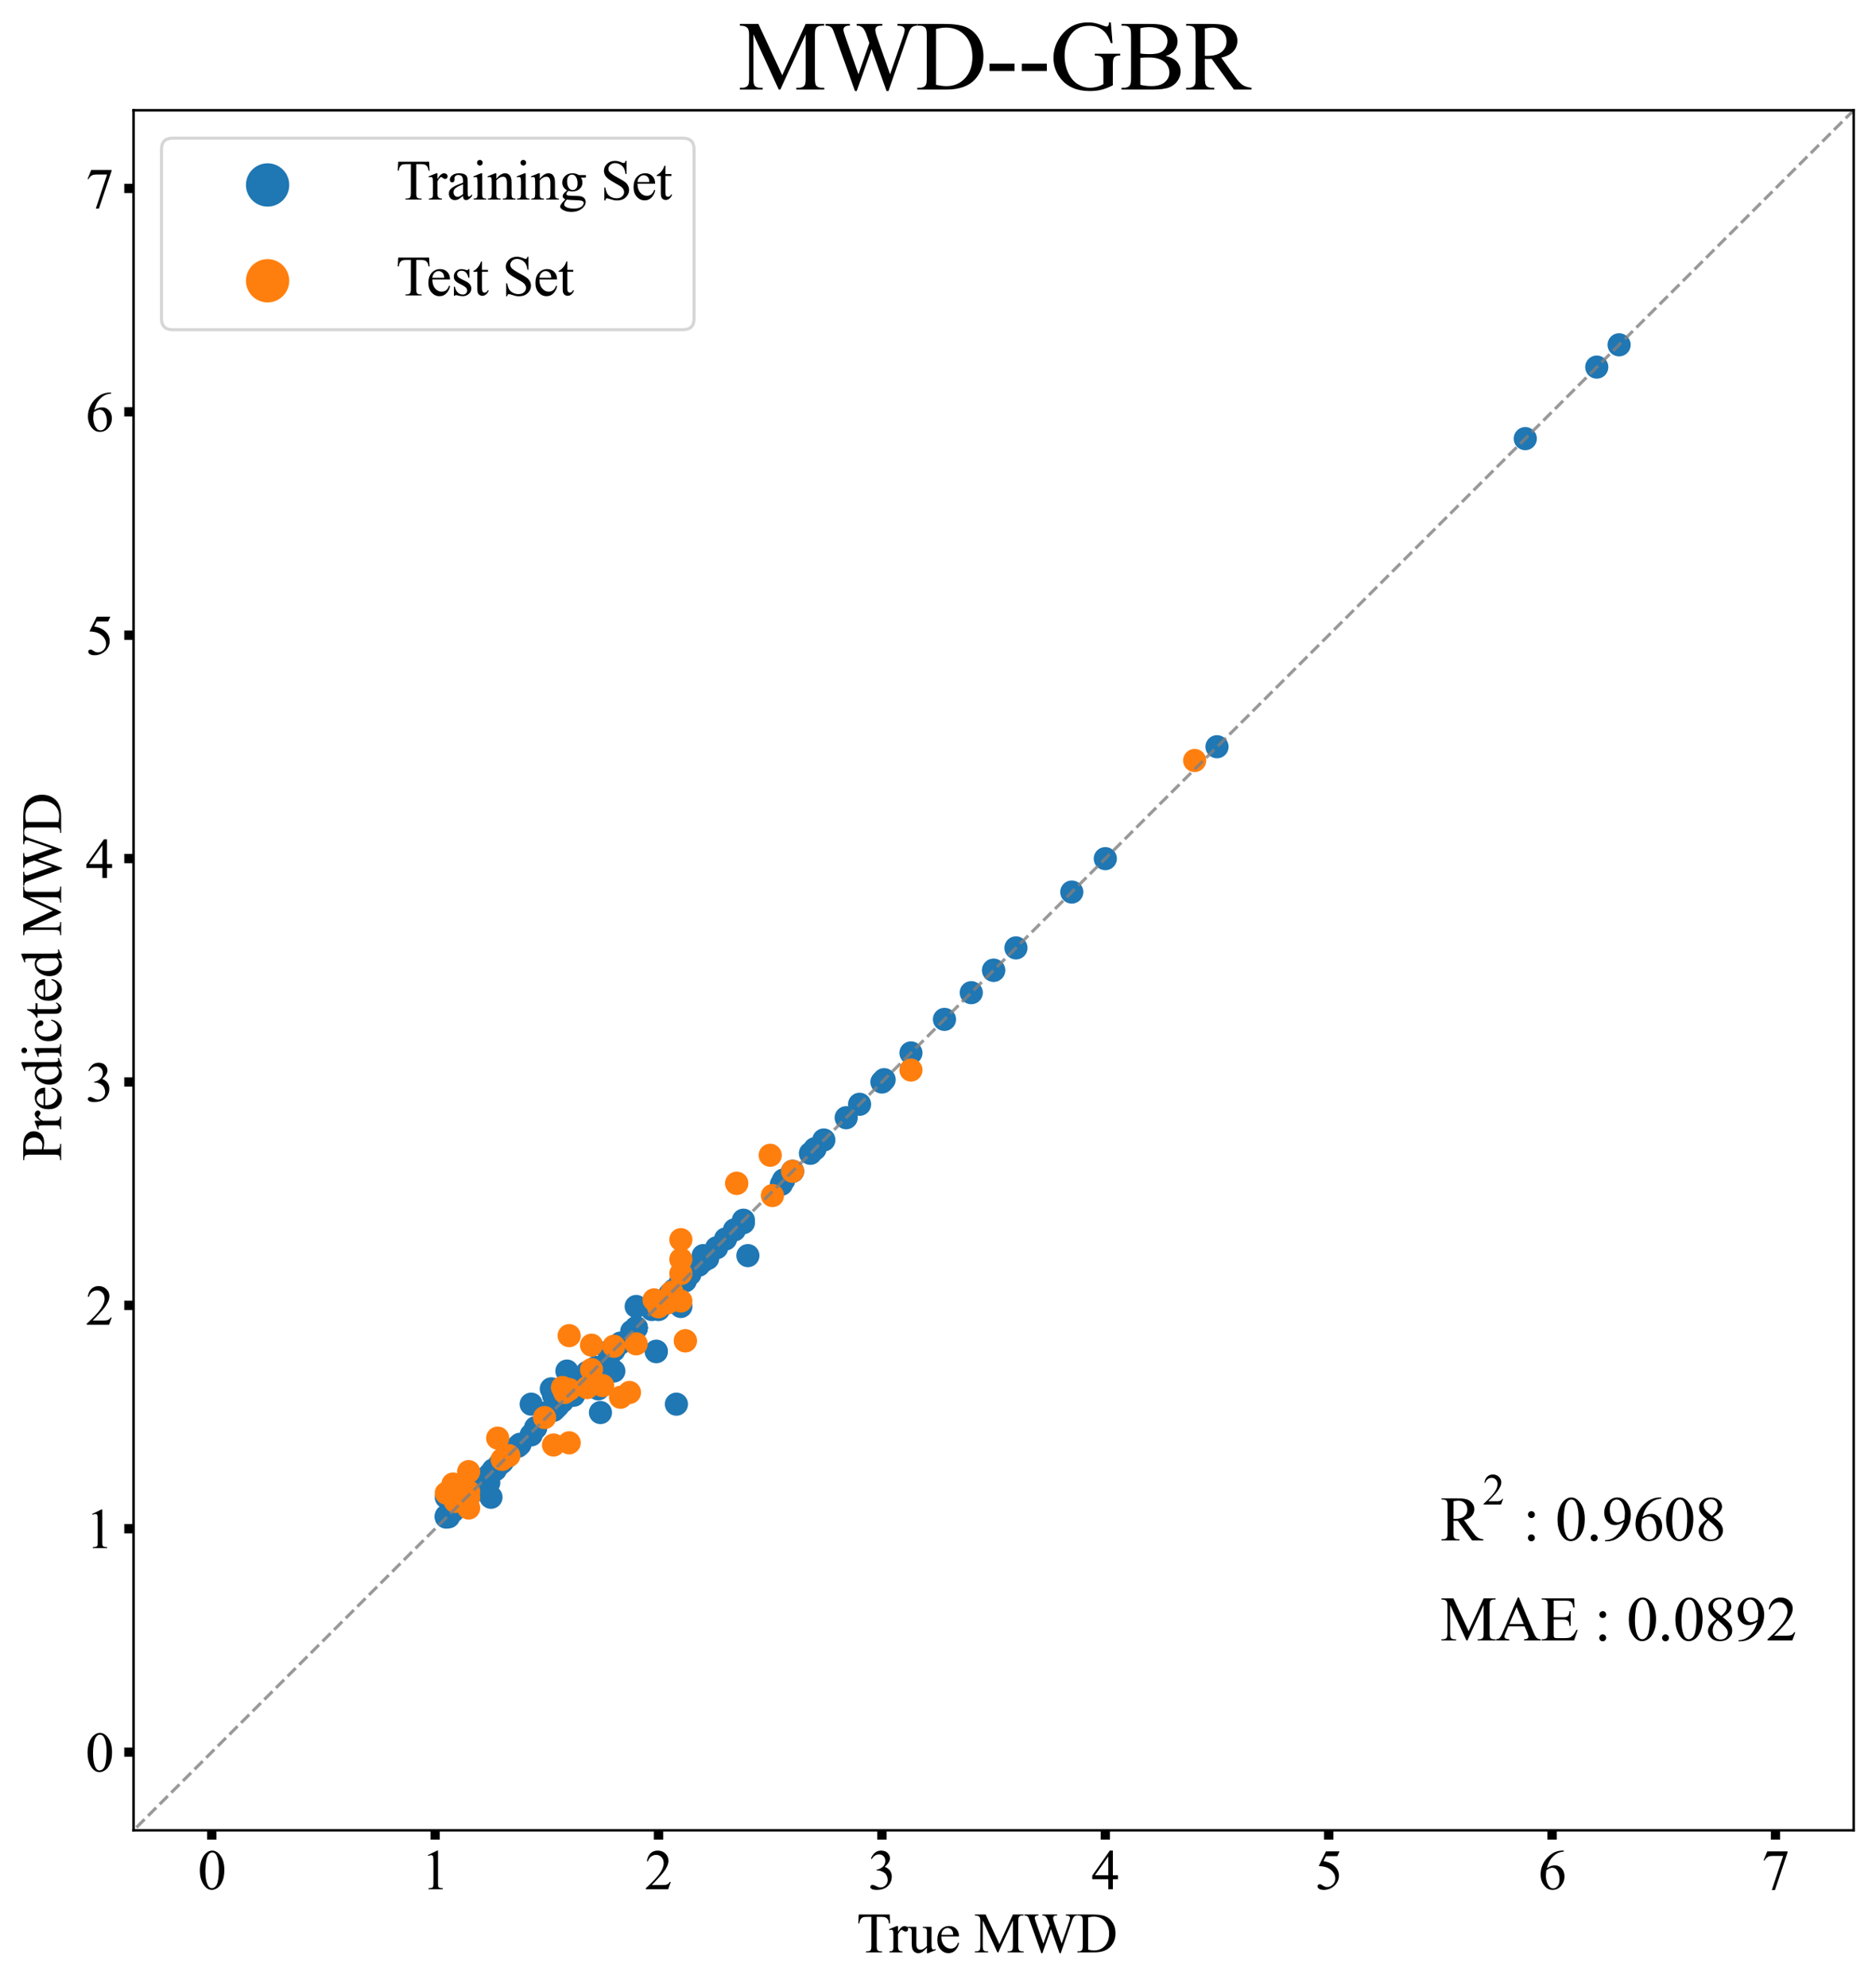<?xml version="1.0" encoding="utf-8" standalone="no"?>
<!DOCTYPE svg PUBLIC "-//W3C//DTD SVG 1.1//EN"
  "http://www.w3.org/Graphics/SVG/1.1/DTD/svg11.dtd">
<svg xmlns:xlink="http://www.w3.org/1999/xlink" width="604.649pt" height="640.337pt" viewBox="0 0 604.649 640.337" xmlns="http://www.w3.org/2000/svg" version="1.1">
 <defs>
  <style type="text/css">*{stroke-linejoin: round; stroke-linecap: butt}</style>
 </defs>
 <g id="figure_1">
  <g id="patch_1">
   <path d="M -0 640.337 
L 604.649 640.337 
L 604.649 0 
L -0 0 
z
" style="fill: #ffffff"/>
  </g>
  <g id="axes_1">
   <g id="patch_2">
    <path d="M 43.049 589.938 
L 597.449 589.938 
L 597.449 35.538 
L 43.049 35.538 
z
" style="fill: #ffffff"/>
   </g>
   <g id="PathCollection_1">
    <defs>
     <path id="m82bdec8140" d="M 0 3.24 
C 0.859 3.24 1.684 2.899 2.291 2.291 
C 2.899 1.684 3.24 0.859 3.24 0 
C 3.24 -0.859 2.899 -1.684 2.291 -2.291 
C 1.684 -2.899 0.859 -3.24 0 -3.24 
C -0.859 -3.24 -1.684 -2.899 -2.291 -2.291 
C -2.899 -1.684 -3.24 -0.859 -3.24 0 
C -3.24 0.859 -2.899 1.684 -2.291 2.291 
C -1.684 2.899 -0.859 3.24 0 3.24 
z
" style="stroke: #1f77b4"/>
    </defs>
    <g clip-path="url(#pe417b218d5)">
     <use xlink:href="#m82bdec8140" x="179.849" y="453.133" style="fill: #1f77b4; stroke: #1f77b4"/>
     <use xlink:href="#m82bdec8140" x="211.529" y="435.677" style="fill: #1f77b4; stroke: #1f77b4"/>
     <use xlink:href="#m82bdec8140" x="184.169" y="448.766" style="fill: #1f77b4; stroke: #1f77b4"/>
     <use xlink:href="#m82bdec8140" x="226.649" y="406.234" style="fill: #1f77b4; stroke: #1f77b4"/>
     <use xlink:href="#m82bdec8140" x="219.449" y="412.819" style="fill: #1f77b4; stroke: #1f77b4"/>
     <use xlink:href="#m82bdec8140" x="521.849" y="111.138" style="fill: #1f77b4; stroke: #1f77b4"/>
     <use xlink:href="#m82bdec8140" x="146.009" y="486.946" style="fill: #1f77b4; stroke: #1f77b4"/>
     <use xlink:href="#m82bdec8140" x="182.729" y="441.919" style="fill: #1f77b4; stroke: #1f77b4"/>
     <use xlink:href="#m82bdec8140" x="192.809" y="447.642" style="fill: #1f77b4; stroke: #1f77b4"/>
     <use xlink:href="#m82bdec8140" x="212.249" y="420.782" style="fill: #1f77b4; stroke: #1f77b4"/>
     <use xlink:href="#m82bdec8140" x="182.729" y="450.111" style="fill: #1f77b4; stroke: #1f77b4"/>
     <use xlink:href="#m82bdec8140" x="197.849" y="435.112" style="fill: #1f77b4; stroke: #1f77b4"/>
     <use xlink:href="#m82bdec8140" x="222.329" y="410.651" style="fill: #1f77b4; stroke: #1f77b4"/>
     <use xlink:href="#m82bdec8140" x="149.609" y="483.451" style="fill: #1f77b4; stroke: #1f77b4"/>
     <use xlink:href="#m82bdec8140" x="151.049" y="481.92" style="fill: #1f77b4; stroke: #1f77b4"/>
     <use xlink:href="#m82bdec8140" x="491.609" y="141.378" style="fill: #1f77b4; stroke: #1f77b4"/>
     <use xlink:href="#m82bdec8140" x="284.249" y="348.756" style="fill: #1f77b4; stroke: #1f77b4"/>
     <use xlink:href="#m82bdec8140" x="178.409" y="449.723" style="fill: #1f77b4; stroke: #1f77b4"/>
     <use xlink:href="#m82bdec8140" x="228.089" y="405.619" style="fill: #1f77b4; stroke: #1f77b4"/>
     <use xlink:href="#m82bdec8140" x="197.849" y="435.079" style="fill: #1f77b4; stroke: #1f77b4"/>
     <use xlink:href="#m82bdec8140" x="236.729" y="396.405" style="fill: #1f77b4; stroke: #1f77b4"/>
     <use xlink:href="#m82bdec8140" x="158.249" y="482.596" style="fill: #1f77b4; stroke: #1f77b4"/>
     <use xlink:href="#m82bdec8140" x="304.409" y="328.559" style="fill: #1f77b4; stroke: #1f77b4"/>
     <use xlink:href="#m82bdec8140" x="212.249" y="420.702" style="fill: #1f77b4; stroke: #1f77b4"/>
     <use xlink:href="#m82bdec8140" x="149.609" y="483.388" style="fill: #1f77b4; stroke: #1f77b4"/>
     <use xlink:href="#m82bdec8140" x="184.169" y="448.709" style="fill: #1f77b4; stroke: #1f77b4"/>
     <use xlink:href="#m82bdec8140" x="184.169" y="449.201" style="fill: #1f77b4; stroke: #1f77b4"/>
     <use xlink:href="#m82bdec8140" x="190.649" y="442.457" style="fill: #1f77b4; stroke: #1f77b4"/>
     <use xlink:href="#m82bdec8140" x="146.009" y="486.969" style="fill: #1f77b4; stroke: #1f77b4"/>
     <use xlink:href="#m82bdec8140" x="327.449" y="305.528" style="fill: #1f77b4; stroke: #1f77b4"/>
     <use xlink:href="#m82bdec8140" x="205.049" y="428.034" style="fill: #1f77b4; stroke: #1f77b4"/>
     <use xlink:href="#m82bdec8140" x="153.929" y="478.879" style="fill: #1f77b4; stroke: #1f77b4"/>
     <use xlink:href="#m82bdec8140" x="161.129" y="471.817" style="fill: #1f77b4; stroke: #1f77b4"/>
     <use xlink:href="#m82bdec8140" x="192.089" y="440.746" style="fill: #1f77b4; stroke: #1f77b4"/>
     <use xlink:href="#m82bdec8140" x="188.489" y="444.286" style="fill: #1f77b4; stroke: #1f77b4"/>
     <use xlink:href="#m82bdec8140" x="149.609" y="483.162" style="fill: #1f77b4; stroke: #1f77b4"/>
     <use xlink:href="#m82bdec8140" x="183.449" y="449.589" style="fill: #1f77b4; stroke: #1f77b4"/>
     <use xlink:href="#m82bdec8140" x="196.409" y="435.677" style="fill: #1f77b4; stroke: #1f77b4"/>
     <use xlink:href="#m82bdec8140" x="190.649" y="442.334" style="fill: #1f77b4; stroke: #1f77b4"/>
     <use xlink:href="#m82bdec8140" x="149.609" y="483.451" style="fill: #1f77b4; stroke: #1f77b4"/>
     <use xlink:href="#m82bdec8140" x="392.249" y="240.688" style="fill: #1f77b4; stroke: #1f77b4"/>
     <use xlink:href="#m82bdec8140" x="239.609" y="394.091" style="fill: #1f77b4; stroke: #1f77b4"/>
     <use xlink:href="#m82bdec8140" x="345.449" y="287.523" style="fill: #1f77b4; stroke: #1f77b4"/>
     <use xlink:href="#m82bdec8140" x="172.649" y="460.17" style="fill: #1f77b4; stroke: #1f77b4"/>
     <use xlink:href="#m82bdec8140" x="203.609" y="429.113" style="fill: #1f77b4; stroke: #1f77b4"/>
     <use xlink:href="#m82bdec8140" x="149.609" y="483.616" style="fill: #1f77b4; stroke: #1f77b4"/>
     <use xlink:href="#m82bdec8140" x="146.009" y="486.962" style="fill: #1f77b4; stroke: #1f77b4"/>
     <use xlink:href="#m82bdec8140" x="205.049" y="421.097" style="fill: #1f77b4; stroke: #1f77b4"/>
     <use xlink:href="#m82bdec8140" x="226.649" y="406.386" style="fill: #1f77b4; stroke: #1f77b4"/>
     <use xlink:href="#m82bdec8140" x="197.849" y="435.172" style="fill: #1f77b4; stroke: #1f77b4"/>
     <use xlink:href="#m82bdec8140" x="153.929" y="478.83" style="fill: #1f77b4; stroke: #1f77b4"/>
     <use xlink:href="#m82bdec8140" x="144.569" y="488.311" style="fill: #1f77b4; stroke: #1f77b4"/>
     <use xlink:href="#m82bdec8140" x="241.049" y="404.707" style="fill: #1f77b4; stroke: #1f77b4"/>
     <use xlink:href="#m82bdec8140" x="143.849" y="488.629" style="fill: #1f77b4; stroke: #1f77b4"/>
     <use xlink:href="#m82bdec8140" x="167.609" y="465.512" style="fill: #1f77b4; stroke: #1f77b4"/>
     <use xlink:href="#m82bdec8140" x="191.369" y="441.919" style="fill: #1f77b4; stroke: #1f77b4"/>
     <use xlink:href="#m82bdec8140" x="177.689" y="447.642" style="fill: #1f77b4; stroke: #1f77b4"/>
     <use xlink:href="#m82bdec8140" x="147.449" y="485.792" style="fill: #1f77b4; stroke: #1f77b4"/>
     <use xlink:href="#m82bdec8140" x="184.889" y="449.723" style="fill: #1f77b4; stroke: #1f77b4"/>
     <use xlink:href="#m82bdec8140" x="225.209" y="407.746" style="fill: #1f77b4; stroke: #1f77b4"/>
     <use xlink:href="#m82bdec8140" x="272.729" y="360.258" style="fill: #1f77b4; stroke: #1f77b4"/>
     <use xlink:href="#m82bdec8140" x="215.129" y="419.919" style="fill: #1f77b4; stroke: #1f77b4"/>
     <use xlink:href="#m82bdec8140" x="205.049" y="428.042" style="fill: #1f77b4; stroke: #1f77b4"/>
     <use xlink:href="#m82bdec8140" x="277.049" y="355.926" style="fill: #1f77b4; stroke: #1f77b4"/>
     <use xlink:href="#m82bdec8140" x="252.569" y="380.363" style="fill: #1f77b4; stroke: #1f77b4"/>
     <use xlink:href="#m82bdec8140" x="514.649" y="118.323" style="fill: #1f77b4; stroke: #1f77b4"/>
     <use xlink:href="#m82bdec8140" x="225.209" y="407.746" style="fill: #1f77b4; stroke: #1f77b4"/>
     <use xlink:href="#m82bdec8140" x="226.649" y="406.366" style="fill: #1f77b4; stroke: #1f77b4"/>
     <use xlink:href="#m82bdec8140" x="161.849" y="471.099" style="fill: #1f77b4; stroke: #1f77b4"/>
     <use xlink:href="#m82bdec8140" x="192.089" y="441.919" style="fill: #1f77b4; stroke: #1f77b4"/>
     <use xlink:href="#m82bdec8140" x="230.969" y="402.183" style="fill: #1f77b4; stroke: #1f77b4"/>
     <use xlink:href="#m82bdec8140" x="143.849" y="482.596" style="fill: #1f77b4; stroke: #1f77b4"/>
     <use xlink:href="#m82bdec8140" x="183.449" y="449.531" style="fill: #1f77b4; stroke: #1f77b4"/>
     <use xlink:href="#m82bdec8140" x="146.729" y="486.101" style="fill: #1f77b4; stroke: #1f77b4"/>
     <use xlink:href="#m82bdec8140" x="186.329" y="446.603" style="fill: #1f77b4; stroke: #1f77b4"/>
     <use xlink:href="#m82bdec8140" x="265.529" y="367.435" style="fill: #1f77b4; stroke: #1f77b4"/>
     <use xlink:href="#m82bdec8140" x="163.289" y="469.619" style="fill: #1f77b4; stroke: #1f77b4"/>
     <use xlink:href="#m82bdec8140" x="212.249" y="419.919" style="fill: #1f77b4; stroke: #1f77b4"/>
     <use xlink:href="#m82bdec8140" x="197.849" y="435.056" style="fill: #1f77b4; stroke: #1f77b4"/>
     <use xlink:href="#m82bdec8140" x="320.249" y="312.746" style="fill: #1f77b4; stroke: #1f77b4"/>
     <use xlink:href="#m82bdec8140" x="147.449" y="485.576" style="fill: #1f77b4; stroke: #1f77b4"/>
     <use xlink:href="#m82bdec8140" x="152.489" y="480.097" style="fill: #1f77b4; stroke: #1f77b4"/>
     <use xlink:href="#m82bdec8140" x="218.009" y="452.588" style="fill: #1f77b4; stroke: #1f77b4"/>
     <use xlink:href="#m82bdec8140" x="161.129" y="471.804" style="fill: #1f77b4; stroke: #1f77b4"/>
     <use xlink:href="#m82bdec8140" x="149.609" y="483.336" style="fill: #1f77b4; stroke: #1f77b4"/>
     <use xlink:href="#m82bdec8140" x="183.449" y="449.49" style="fill: #1f77b4; stroke: #1f77b4"/>
     <use xlink:href="#m82bdec8140" x="150.329" y="482.828" style="fill: #1f77b4; stroke: #1f77b4"/>
     <use xlink:href="#m82bdec8140" x="197.849" y="435.093" style="fill: #1f77b4; stroke: #1f77b4"/>
     <use xlink:href="#m82bdec8140" x="210.089" y="422.079" style="fill: #1f77b4; stroke: #1f77b4"/>
     <use xlink:href="#m82bdec8140" x="356.249" y="276.759" style="fill: #1f77b4; stroke: #1f77b4"/>
     <use xlink:href="#m82bdec8140" x="152.489" y="480.474" style="fill: #1f77b4; stroke: #1f77b4"/>
     <use xlink:href="#m82bdec8140" x="156.809" y="476.442" style="fill: #1f77b4; stroke: #1f77b4"/>
     <use xlink:href="#m82bdec8140" x="151.769" y="481.267" style="fill: #1f77b4; stroke: #1f77b4"/>
     <use xlink:href="#m82bdec8140" x="159.689" y="473.688" style="fill: #1f77b4; stroke: #1f77b4"/>
     <use xlink:href="#m82bdec8140" x="212.249" y="420.713" style="fill: #1f77b4; stroke: #1f77b4"/>
     <use xlink:href="#m82bdec8140" x="262.649" y="370.331" style="fill: #1f77b4; stroke: #1f77b4"/>
     <use xlink:href="#m82bdec8140" x="219.449" y="421.097" style="fill: #1f77b4; stroke: #1f77b4"/>
     <use xlink:href="#m82bdec8140" x="193.529" y="455.288" style="fill: #1f77b4; stroke: #1f77b4"/>
     <use xlink:href="#m82bdec8140" x="176.249" y="455.288" style="fill: #1f77b4; stroke: #1f77b4"/>
     <use xlink:href="#m82bdec8140" x="145.289" y="487.559" style="fill: #1f77b4; stroke: #1f77b4"/>
     <use xlink:href="#m82bdec8140" x="284.969" y="347.999" style="fill: #1f77b4; stroke: #1f77b4"/>
     <use xlink:href="#m82bdec8140" x="196.409" y="435.516" style="fill: #1f77b4; stroke: #1f77b4"/>
     <use xlink:href="#m82bdec8140" x="192.089" y="442.348" style="fill: #1f77b4; stroke: #1f77b4"/>
     <use xlink:href="#m82bdec8140" x="158.969" y="473.767" style="fill: #1f77b4; stroke: #1f77b4"/>
     <use xlink:href="#m82bdec8140" x="149.609" y="483.375" style="fill: #1f77b4; stroke: #1f77b4"/>
     <use xlink:href="#m82bdec8140" x="205.049" y="427.972" style="fill: #1f77b4; stroke: #1f77b4"/>
     <use xlink:href="#m82bdec8140" x="212.249" y="422.079" style="fill: #1f77b4; stroke: #1f77b4"/>
     <use xlink:href="#m82bdec8140" x="171.209" y="462.493" style="fill: #1f77b4; stroke: #1f77b4"/>
     <use xlink:href="#m82bdec8140" x="161.849" y="471.252" style="fill: #1f77b4; stroke: #1f77b4"/>
     <use xlink:href="#m82bdec8140" x="153.209" y="479.724" style="fill: #1f77b4; stroke: #1f77b4"/>
     <use xlink:href="#m82bdec8140" x="197.849" y="435.112" style="fill: #1f77b4; stroke: #1f77b4"/>
     <use xlink:href="#m82bdec8140" x="211.529" y="435.516" style="fill: #1f77b4; stroke: #1f77b4"/>
     <use xlink:href="#m82bdec8140" x="172.649" y="460.234" style="fill: #1f77b4; stroke: #1f77b4"/>
     <use xlink:href="#m82bdec8140" x="157.529" y="475.556" style="fill: #1f77b4; stroke: #1f77b4"/>
     <use xlink:href="#m82bdec8140" x="171.209" y="452.588" style="fill: #1f77b4; stroke: #1f77b4"/>
     <use xlink:href="#m82bdec8140" x="149.609" y="483.357" style="fill: #1f77b4; stroke: #1f77b4"/>
     <use xlink:href="#m82bdec8140" x="226.649" y="405.619" style="fill: #1f77b4; stroke: #1f77b4"/>
     <use xlink:href="#m82bdec8140" x="212.249" y="421.098" style="fill: #1f77b4; stroke: #1f77b4"/>
     <use xlink:href="#m82bdec8140" x="197.849" y="441.919" style="fill: #1f77b4; stroke: #1f77b4"/>
     <use xlink:href="#m82bdec8140" x="220.889" y="412.819" style="fill: #1f77b4; stroke: #1f77b4"/>
     <use xlink:href="#m82bdec8140" x="153.209" y="477.924" style="fill: #1f77b4; stroke: #1f77b4"/>
     <use xlink:href="#m82bdec8140" x="151.769" y="481.416" style="fill: #1f77b4; stroke: #1f77b4"/>
     <use xlink:href="#m82bdec8140" x="255.449" y="377.521" style="fill: #1f77b4; stroke: #1f77b4"/>
     <use xlink:href="#m82bdec8140" x="152.489" y="480.286" style="fill: #1f77b4; stroke: #1f77b4"/>
     <use xlink:href="#m82bdec8140" x="156.089" y="476.861" style="fill: #1f77b4; stroke: #1f77b4"/>
     <use xlink:href="#m82bdec8140" x="216.569" y="416.453" style="fill: #1f77b4; stroke: #1f77b4"/>
     <use xlink:href="#m82bdec8140" x="185.609" y="447.212" style="fill: #1f77b4; stroke: #1f77b4"/>
     <use xlink:href="#m82bdec8140" x="187.049" y="445.977" style="fill: #1f77b4; stroke: #1f77b4"/>
     <use xlink:href="#m82bdec8140" x="233.849" y="399.344" style="fill: #1f77b4; stroke: #1f77b4"/>
     <use xlink:href="#m82bdec8140" x="219.449" y="413.501" style="fill: #1f77b4; stroke: #1f77b4"/>
     <use xlink:href="#m82bdec8140" x="181.289" y="451.66" style="fill: #1f77b4; stroke: #1f77b4"/>
     <use xlink:href="#m82bdec8140" x="187.049" y="446.03" style="fill: #1f77b4; stroke: #1f77b4"/>
     <use xlink:href="#m82bdec8140" x="213.689" y="419.199" style="fill: #1f77b4; stroke: #1f77b4"/>
     <use xlink:href="#m82bdec8140" x="146.009" y="486.97" style="fill: #1f77b4; stroke: #1f77b4"/>
     <use xlink:href="#m82bdec8140" x="144.569" y="488.896" style="fill: #1f77b4; stroke: #1f77b4"/>
     <use xlink:href="#m82bdec8140" x="205.049" y="427.978" style="fill: #1f77b4; stroke: #1f77b4"/>
     <use xlink:href="#m82bdec8140" x="189.209" y="442.348" style="fill: #1f77b4; stroke: #1f77b4"/>
     <use xlink:href="#m82bdec8140" x="212.249" y="420.706" style="fill: #1f77b4; stroke: #1f77b4"/>
     <use xlink:href="#m82bdec8140" x="161.849" y="471.121" style="fill: #1f77b4; stroke: #1f77b4"/>
     <use xlink:href="#m82bdec8140" x="239.609" y="393.286" style="fill: #1f77b4; stroke: #1f77b4"/>
     <use xlink:href="#m82bdec8140" x="219.449" y="413.371" style="fill: #1f77b4; stroke: #1f77b4"/>
     <use xlink:href="#m82bdec8140" x="205.049" y="427.975" style="fill: #1f77b4; stroke: #1f77b4"/>
     <use xlink:href="#m82bdec8140" x="151.769" y="481.127" style="fill: #1f77b4; stroke: #1f77b4"/>
     <use xlink:href="#m82bdec8140" x="222.329" y="410.639" style="fill: #1f77b4; stroke: #1f77b4"/>
     <use xlink:href="#m82bdec8140" x="255.449" y="377.539" style="fill: #1f77b4; stroke: #1f77b4"/>
     <use xlink:href="#m82bdec8140" x="148.169" y="484.556" style="fill: #1f77b4; stroke: #1f77b4"/>
     <use xlink:href="#m82bdec8140" x="197.849" y="435.009" style="fill: #1f77b4; stroke: #1f77b4"/>
     <use xlink:href="#m82bdec8140" x="151.049" y="481.945" style="fill: #1f77b4; stroke: #1f77b4"/>
     <use xlink:href="#m82bdec8140" x="148.889" y="484.003" style="fill: #1f77b4; stroke: #1f77b4"/>
     <use xlink:href="#m82bdec8140" x="143.849" y="488.999" style="fill: #1f77b4; stroke: #1f77b4"/>
     <use xlink:href="#m82bdec8140" x="219.449" y="413.364" style="fill: #1f77b4; stroke: #1f77b4"/>
     <use xlink:href="#m82bdec8140" x="226.649" y="404.707" style="fill: #1f77b4; stroke: #1f77b4"/>
     <use xlink:href="#m82bdec8140" x="143.849" y="488.896" style="fill: #1f77b4; stroke: #1f77b4"/>
     <use xlink:href="#m82bdec8140" x="183.449" y="449.396" style="fill: #1f77b4; stroke: #1f77b4"/>
     <use xlink:href="#m82bdec8140" x="185.609" y="447.29" style="fill: #1f77b4; stroke: #1f77b4"/>
     <use xlink:href="#m82bdec8140" x="157.529" y="477.924" style="fill: #1f77b4; stroke: #1f77b4"/>
     <use xlink:href="#m82bdec8140" x="179.129" y="453.63" style="fill: #1f77b4; stroke: #1f77b4"/>
     <use xlink:href="#m82bdec8140" x="205.049" y="427.928" style="fill: #1f77b4; stroke: #1f77b4"/>
     <use xlink:href="#m82bdec8140" x="261.209" y="371.735" style="fill: #1f77b4; stroke: #1f77b4"/>
     <use xlink:href="#m82bdec8140" x="217.289" y="415.745" style="fill: #1f77b4; stroke: #1f77b4"/>
     <use xlink:href="#m82bdec8140" x="178.409" y="454.584" style="fill: #1f77b4; stroke: #1f77b4"/>
     <use xlink:href="#m82bdec8140" x="150.329" y="482.448" style="fill: #1f77b4; stroke: #1f77b4"/>
     <use xlink:href="#m82bdec8140" x="200.009" y="432.888" style="fill: #1f77b4; stroke: #1f77b4"/>
     <use xlink:href="#m82bdec8140" x="161.849" y="471.049" style="fill: #1f77b4; stroke: #1f77b4"/>
     <use xlink:href="#m82bdec8140" x="252.569" y="380.363" style="fill: #1f77b4; stroke: #1f77b4"/>
     <use xlink:href="#m82bdec8140" x="215.849" y="417.185" style="fill: #1f77b4; stroke: #1f77b4"/>
     <use xlink:href="#m82bdec8140" x="313.049" y="319.957" style="fill: #1f77b4; stroke: #1f77b4"/>
     <use xlink:href="#m82bdec8140" x="192.089" y="440.972" style="fill: #1f77b4; stroke: #1f77b4"/>
     <use xlink:href="#m82bdec8140" x="320.249" y="312.718" style="fill: #1f77b4; stroke: #1f77b4"/>
     <use xlink:href="#m82bdec8140" x="205.049" y="428.019" style="fill: #1f77b4; stroke: #1f77b4"/>
     <use xlink:href="#m82bdec8140" x="212.249" y="420.559" style="fill: #1f77b4; stroke: #1f77b4"/>
     <use xlink:href="#m82bdec8140" x="166.889" y="466.176" style="fill: #1f77b4; stroke: #1f77b4"/>
     <use xlink:href="#m82bdec8140" x="251.849" y="381.711" style="fill: #1f77b4; stroke: #1f77b4"/>
     <use xlink:href="#m82bdec8140" x="147.449" y="485.473" style="fill: #1f77b4; stroke: #1f77b4"/>
     <use xlink:href="#m82bdec8140" x="262.649" y="370.274" style="fill: #1f77b4; stroke: #1f77b4"/>
     <use xlink:href="#m82bdec8140" x="179.129" y="453.869" style="fill: #1f77b4; stroke: #1f77b4"/>
     <use xlink:href="#m82bdec8140" x="187.049" y="446.063" style="fill: #1f77b4; stroke: #1f77b4"/>
     <use xlink:href="#m82bdec8140" x="211.529" y="421.098" style="fill: #1f77b4; stroke: #1f77b4"/>
     <use xlink:href="#m82bdec8140" x="190.649" y="442.278" style="fill: #1f77b4; stroke: #1f77b4"/>
     <use xlink:href="#m82bdec8140" x="188.489" y="444.383" style="fill: #1f77b4; stroke: #1f77b4"/>
     <use xlink:href="#m82bdec8140" x="196.409" y="436.855" style="fill: #1f77b4; stroke: #1f77b4"/>
     <use xlink:href="#m82bdec8140" x="293.609" y="339.373" style="fill: #1f77b4; stroke: #1f77b4"/>
     <use xlink:href="#m82bdec8140" x="158.249" y="474.785" style="fill: #1f77b4; stroke: #1f77b4"/>
     <use xlink:href="#m82bdec8140" x="149.609" y="483.473" style="fill: #1f77b4; stroke: #1f77b4"/>
    </g>
   </g>
   <g id="PathCollection_2">
    <defs>
     <path id="mdf9a714d74" d="M 0 3.24 
C 0.859 3.24 1.684 2.899 2.291 2.291 
C 2.899 1.684 3.24 0.859 3.24 0 
C 3.24 -0.859 2.899 -1.684 2.291 -2.291 
C 1.684 -2.899 0.859 -3.24 0 -3.24 
C -0.859 -3.24 -1.684 -2.899 -2.291 -2.291 
C -2.899 -1.684 -3.24 -0.859 -3.24 0 
C -3.24 0.859 -2.899 1.684 -2.291 2.291 
C -1.684 2.899 -0.859 3.24 0 3.24 
z
" style="stroke: #ff7f0e"/>
    </defs>
    <g clip-path="url(#pe417b218d5)">
     <use xlink:href="#mdf9a714d74" x="164.009" y="469.173" style="fill: #ff7f0e; stroke: #ff7f0e"/>
     <use xlink:href="#mdf9a714d74" x="175.529" y="456.897" style="fill: #ff7f0e; stroke: #ff7f0e"/>
     <use xlink:href="#mdf9a714d74" x="248.249" y="372.359" style="fill: #ff7f0e; stroke: #ff7f0e"/>
     <use xlink:href="#mdf9a714d74" x="219.449" y="405.899" style="fill: #ff7f0e; stroke: #ff7f0e"/>
     <use xlink:href="#mdf9a714d74" x="190.649" y="441.429" style="fill: #ff7f0e; stroke: #ff7f0e"/>
     <use xlink:href="#mdf9a714d74" x="149.609" y="482.182" style="fill: #ff7f0e; stroke: #ff7f0e"/>
     <use xlink:href="#mdf9a714d74" x="255.449" y="377.521" style="fill: #ff7f0e; stroke: #ff7f0e"/>
     <use xlink:href="#mdf9a714d74" x="385.049" y="245.124" style="fill: #ff7f0e; stroke: #ff7f0e"/>
     <use xlink:href="#mdf9a714d74" x="148.169" y="480.817" style="fill: #ff7f0e; stroke: #ff7f0e"/>
     <use xlink:href="#mdf9a714d74" x="194.249" y="446.603" style="fill: #ff7f0e; stroke: #ff7f0e"/>
     <use xlink:href="#mdf9a714d74" x="220.889" y="432.17" style="fill: #ff7f0e; stroke: #ff7f0e"/>
     <use xlink:href="#mdf9a714d74" x="189.209" y="447.246" style="fill: #ff7f0e; stroke: #ff7f0e"/>
     <use xlink:href="#mdf9a714d74" x="160.409" y="463.528" style="fill: #ff7f0e; stroke: #ff7f0e"/>
     <use xlink:href="#mdf9a714d74" x="146.729" y="482.982" style="fill: #ff7f0e; stroke: #ff7f0e"/>
     <use xlink:href="#mdf9a714d74" x="183.449" y="430.499" style="fill: #ff7f0e; stroke: #ff7f0e"/>
     <use xlink:href="#mdf9a714d74" x="161.849" y="470.401" style="fill: #ff7f0e; stroke: #ff7f0e"/>
     <use xlink:href="#mdf9a714d74" x="216.569" y="416.453" style="fill: #ff7f0e; stroke: #ff7f0e"/>
     <use xlink:href="#mdf9a714d74" x="151.049" y="480.795" style="fill: #ff7f0e; stroke: #ff7f0e"/>
     <use xlink:href="#mdf9a714d74" x="202.889" y="448.817" style="fill: #ff7f0e; stroke: #ff7f0e"/>
     <use xlink:href="#mdf9a714d74" x="143.849" y="481.267" style="fill: #ff7f0e; stroke: #ff7f0e"/>
     <use xlink:href="#mdf9a714d74" x="220.889" y="432.17" style="fill: #ff7f0e; stroke: #ff7f0e"/>
     <use xlink:href="#mdf9a714d74" x="219.449" y="419.347" style="fill: #ff7f0e; stroke: #ff7f0e"/>
     <use xlink:href="#mdf9a714d74" x="146.729" y="483.935" style="fill: #ff7f0e; stroke: #ff7f0e"/>
     <use xlink:href="#mdf9a714d74" x="219.449" y="399.561" style="fill: #ff7f0e; stroke: #ff7f0e"/>
     <use xlink:href="#mdf9a714d74" x="197.849" y="433.92" style="fill: #ff7f0e; stroke: #ff7f0e"/>
     <use xlink:href="#mdf9a714d74" x="248.969" y="385.347" style="fill: #ff7f0e; stroke: #ff7f0e"/>
     <use xlink:href="#mdf9a714d74" x="293.609" y="344.89" style="fill: #ff7f0e; stroke: #ff7f0e"/>
     <use xlink:href="#mdf9a714d74" x="215.129" y="419.919" style="fill: #ff7f0e; stroke: #ff7f0e"/>
     <use xlink:href="#mdf9a714d74" x="178.409" y="465.747" style="fill: #ff7f0e; stroke: #ff7f0e"/>
     <use xlink:href="#mdf9a714d74" x="181.289" y="447.212" style="fill: #ff7f0e; stroke: #ff7f0e"/>
     <use xlink:href="#mdf9a714d74" x="200.009" y="450.369" style="fill: #ff7f0e; stroke: #ff7f0e"/>
     <use xlink:href="#mdf9a714d74" x="205.049" y="433.141" style="fill: #ff7f0e; stroke: #ff7f0e"/>
     <use xlink:href="#mdf9a714d74" x="183.449" y="465.046" style="fill: #ff7f0e; stroke: #ff7f0e"/>
     <use xlink:href="#mdf9a714d74" x="237.449" y="381.403" style="fill: #ff7f0e; stroke: #ff7f0e"/>
     <use xlink:href="#mdf9a714d74" x="147.449" y="481.727" style="fill: #ff7f0e; stroke: #ff7f0e"/>
     <use xlink:href="#mdf9a714d74" x="151.049" y="486.065" style="fill: #ff7f0e; stroke: #ff7f0e"/>
     <use xlink:href="#mdf9a714d74" x="210.809" y="418.972" style="fill: #ff7f0e; stroke: #ff7f0e"/>
     <use xlink:href="#mdf9a714d74" x="183.449" y="447.859" style="fill: #ff7f0e; stroke: #ff7f0e"/>
     <use xlink:href="#mdf9a714d74" x="182.009" y="448.817" style="fill: #ff7f0e; stroke: #ff7f0e"/>
     <use xlink:href="#mdf9a714d74" x="219.449" y="410.495" style="fill: #ff7f0e; stroke: #ff7f0e"/>
     <use xlink:href="#mdf9a714d74" x="190.649" y="433.568" style="fill: #ff7f0e; stroke: #ff7f0e"/>
     <use xlink:href="#mdf9a714d74" x="151.049" y="482.723" style="fill: #ff7f0e; stroke: #ff7f0e"/>
     <use xlink:href="#mdf9a714d74" x="237.449" y="381.403" style="fill: #ff7f0e; stroke: #ff7f0e"/>
     <use xlink:href="#mdf9a714d74" x="146.009" y="478.328" style="fill: #ff7f0e; stroke: #ff7f0e"/>
     <use xlink:href="#mdf9a714d74" x="151.049" y="474.333" style="fill: #ff7f0e; stroke: #ff7f0e"/>
     <use xlink:href="#mdf9a714d74" x="215.849" y="419.347" style="fill: #ff7f0e; stroke: #ff7f0e"/>
     <use xlink:href="#mdf9a714d74" x="212.249" y="421.209" style="fill: #ff7f0e; stroke: #ff7f0e"/>
    </g>
   </g>
   <g id="matplotlib.axis_1">
    <g id="xtick_1">
     <g id="line2d_1">
      <defs>
       <path id="m0eceb17aaf" d="M 0 0 
L 0 3 
" style="stroke: #000000; stroke-width: 3"/>
      </defs>
      <g>
       <use xlink:href="#m0eceb17aaf" x="68.249" y="589.938" style="stroke: #000000; stroke-width: 3"/>
      </g>
     </g>
     <g id="text_1">
      <!-- 0 -->
      <g transform="translate(63.749 608.937) scale(0.18 -0.18)">
       <defs>
        <path id="TimesNewRomanPSMT-30" d="M 231 2094 
Q 231 2819 450 3342 
Q 669 3866 1031 4122 
Q 1313 4325 1613 4325 
Q 2100 4325 2488 3828 
Q 2972 3213 2972 2159 
Q 2972 1422 2759 906 
Q 2547 391 2217 158 
Q 1888 -75 1581 -75 
Q 975 -75 572 641 
Q 231 1244 231 2094 
z
M 844 2016 
Q 844 1141 1059 588 
Q 1238 122 1591 122 
Q 1759 122 1940 273 
Q 2122 425 2216 781 
Q 2359 1319 2359 2297 
Q 2359 3022 2209 3506 
Q 2097 3866 1919 4016 
Q 1791 4119 1609 4119 
Q 1397 4119 1231 3928 
Q 1006 3669 925 3112 
Q 844 2556 844 2016 
z
" transform="scale(0.016)"/>
       </defs>
       <use xlink:href="#TimesNewRomanPSMT-30"/>
      </g>
     </g>
    </g>
    <g id="xtick_2">
     <g id="line2d_2">
      <g>
       <use xlink:href="#m0eceb17aaf" x="140.249" y="589.938" style="stroke: #000000; stroke-width: 3"/>
      </g>
     </g>
     <g id="text_2">
      <!-- 1 -->
      <g transform="translate(135.749 608.937) scale(0.18 -0.18)">
       <defs>
        <path id="TimesNewRomanPSMT-31" d="M 750 3822 
L 1781 4325 
L 1884 4325 
L 1884 747 
Q 1884 391 1914 303 
Q 1944 216 2037 169 
Q 2131 122 2419 116 
L 2419 0 
L 825 0 
L 825 116 
Q 1125 122 1212 167 
Q 1300 213 1334 289 
Q 1369 366 1369 747 
L 1369 3034 
Q 1369 3497 1338 3628 
Q 1316 3728 1258 3775 
Q 1200 3822 1119 3822 
Q 1003 3822 797 3725 
L 750 3822 
z
" transform="scale(0.016)"/>
       </defs>
       <use xlink:href="#TimesNewRomanPSMT-31"/>
      </g>
     </g>
    </g>
    <g id="xtick_3">
     <g id="line2d_3">
      <g>
       <use xlink:href="#m0eceb17aaf" x="212.249" y="589.938" style="stroke: #000000; stroke-width: 3"/>
      </g>
     </g>
     <g id="text_3">
      <!-- 2 -->
      <g transform="translate(207.749 608.937) scale(0.18 -0.18)">
       <defs>
        <path id="TimesNewRomanPSMT-32" d="M 2934 816 
L 2638 0 
L 138 0 
L 138 116 
Q 1241 1122 1691 1759 
Q 2141 2397 2141 2925 
Q 2141 3328 1894 3587 
Q 1647 3847 1303 3847 
Q 991 3847 742 3664 
Q 494 3481 375 3128 
L 259 3128 
Q 338 3706 661 4015 
Q 984 4325 1469 4325 
Q 1984 4325 2329 3994 
Q 2675 3663 2675 3213 
Q 2675 2891 2525 2569 
Q 2294 2063 1775 1497 
Q 997 647 803 472 
L 1909 472 
Q 2247 472 2383 497 
Q 2519 522 2628 598 
Q 2738 675 2819 816 
L 2934 816 
z
" transform="scale(0.016)"/>
       </defs>
       <use xlink:href="#TimesNewRomanPSMT-32"/>
      </g>
     </g>
    </g>
    <g id="xtick_4">
     <g id="line2d_4">
      <g>
       <use xlink:href="#m0eceb17aaf" x="284.249" y="589.938" style="stroke: #000000; stroke-width: 3"/>
      </g>
     </g>
     <g id="text_4">
      <!-- 3 -->
      <g transform="translate(279.749 608.937) scale(0.18 -0.18)">
       <defs>
        <path id="TimesNewRomanPSMT-33" d="M 325 3431 
Q 506 3859 782 4092 
Q 1059 4325 1472 4325 
Q 1981 4325 2253 3994 
Q 2459 3747 2459 3466 
Q 2459 3003 1878 2509 
Q 2269 2356 2469 2072 
Q 2669 1788 2669 1403 
Q 2669 853 2319 450 
Q 1863 -75 997 -75 
Q 569 -75 414 31 
Q 259 138 259 259 
Q 259 350 332 419 
Q 406 488 509 488 
Q 588 488 669 463 
Q 722 447 909 348 
Q 1097 250 1169 231 
Q 1284 197 1416 197 
Q 1734 197 1970 444 
Q 2206 691 2206 1028 
Q 2206 1275 2097 1509 
Q 2016 1684 1919 1775 
Q 1784 1900 1550 2001 
Q 1316 2103 1072 2103 
L 972 2103 
L 972 2197 
Q 1219 2228 1467 2375 
Q 1716 2522 1828 2728 
Q 1941 2934 1941 3181 
Q 1941 3503 1739 3701 
Q 1538 3900 1238 3900 
Q 753 3900 428 3381 
L 325 3431 
z
" transform="scale(0.016)"/>
       </defs>
       <use xlink:href="#TimesNewRomanPSMT-33"/>
      </g>
     </g>
    </g>
    <g id="xtick_5">
     <g id="line2d_5">
      <g>
       <use xlink:href="#m0eceb17aaf" x="356.249" y="589.938" style="stroke: #000000; stroke-width: 3"/>
      </g>
     </g>
     <g id="text_5">
      <!-- 4 -->
      <g transform="translate(351.749 608.937) scale(0.18 -0.18)">
       <defs>
        <path id="TimesNewRomanPSMT-34" d="M 2978 1563 
L 2978 1119 
L 2409 1119 
L 2409 0 
L 1894 0 
L 1894 1119 
L 100 1119 
L 100 1519 
L 2066 4325 
L 2409 4325 
L 2409 1563 
L 2978 1563 
z
M 1894 1563 
L 1894 3666 
L 406 1563 
L 1894 1563 
z
" transform="scale(0.016)"/>
       </defs>
       <use xlink:href="#TimesNewRomanPSMT-34"/>
      </g>
     </g>
    </g>
    <g id="xtick_6">
     <g id="line2d_6">
      <g>
       <use xlink:href="#m0eceb17aaf" x="428.249" y="589.938" style="stroke: #000000; stroke-width: 3"/>
      </g>
     </g>
     <g id="text_6">
      <!-- 5 -->
      <g transform="translate(423.749 608.937) scale(0.18 -0.18)">
       <defs>
        <path id="TimesNewRomanPSMT-35" d="M 2778 4238 
L 2534 3706 
L 1259 3706 
L 981 3138 
Q 1809 3016 2294 2522 
Q 2709 2097 2709 1522 
Q 2709 1188 2573 903 
Q 2438 619 2231 419 
Q 2025 219 1772 97 
Q 1413 -75 1034 -75 
Q 653 -75 479 54 
Q 306 184 306 341 
Q 306 428 378 495 
Q 450 563 559 563 
Q 641 563 702 538 
Q 763 513 909 409 
Q 1144 247 1384 247 
Q 1750 247 2026 523 
Q 2303 800 2303 1197 
Q 2303 1581 2056 1914 
Q 1809 2247 1375 2428 
Q 1034 2569 447 2591 
L 1259 4238 
L 2778 4238 
z
" transform="scale(0.016)"/>
       </defs>
       <use xlink:href="#TimesNewRomanPSMT-35"/>
      </g>
     </g>
    </g>
    <g id="xtick_7">
     <g id="line2d_7">
      <g>
       <use xlink:href="#m0eceb17aaf" x="500.249" y="589.938" style="stroke: #000000; stroke-width: 3"/>
      </g>
     </g>
     <g id="text_7">
      <!-- 6 -->
      <g transform="translate(495.749 608.937) scale(0.18 -0.18)">
       <defs>
        <path id="TimesNewRomanPSMT-36" d="M 2869 4325 
L 2869 4209 
Q 2456 4169 2195 4045 
Q 1934 3922 1679 3669 
Q 1425 3416 1258 3105 
Q 1091 2794 978 2366 
Q 1428 2675 1881 2675 
Q 2316 2675 2634 2325 
Q 2953 1975 2953 1425 
Q 2953 894 2631 456 
Q 2244 -75 1606 -75 
Q 1172 -75 869 213 
Q 275 772 275 1663 
Q 275 2231 503 2743 
Q 731 3256 1154 3653 
Q 1578 4050 1965 4187 
Q 2353 4325 2688 4325 
L 2869 4325 
z
M 925 2138 
Q 869 1716 869 1456 
Q 869 1156 980 804 
Q 1091 453 1309 247 
Q 1469 100 1697 100 
Q 1969 100 2183 356 
Q 2397 613 2397 1088 
Q 2397 1622 2184 2012 
Q 1972 2403 1581 2403 
Q 1463 2403 1327 2353 
Q 1191 2303 925 2138 
z
" transform="scale(0.016)"/>
       </defs>
       <use xlink:href="#TimesNewRomanPSMT-36"/>
      </g>
     </g>
    </g>
    <g id="xtick_8">
     <g id="line2d_8">
      <g>
       <use xlink:href="#m0eceb17aaf" x="572.249" y="589.938" style="stroke: #000000; stroke-width: 3"/>
      </g>
     </g>
     <g id="text_8">
      <!-- 7 -->
      <g transform="translate(567.749 608.937) scale(0.18 -0.18)">
       <defs>
        <path id="TimesNewRomanPSMT-37" d="M 644 4238 
L 2916 4238 
L 2916 4119 
L 1503 -88 
L 1153 -88 
L 2419 3728 
L 1253 3728 
Q 900 3728 750 3644 
Q 488 3500 328 3200 
L 238 3234 
L 644 4238 
z
" transform="scale(0.016)"/>
       </defs>
       <use xlink:href="#TimesNewRomanPSMT-37"/>
      </g>
     </g>
    </g>
    <g id="text_9">
     <!-- True MWD  -->
     <g transform="translate(276.077 629.286) scale(0.18 -0.18)">
      <defs>
       <path id="TimesNewRomanPSMT-54" d="M 3703 4238 
L 3750 3244 
L 3631 3244 
Q 3597 3506 3538 3619 
Q 3441 3800 3280 3886 
Q 3119 3972 2856 3972 
L 2259 3972 
L 2259 734 
Q 2259 344 2344 247 
Q 2463 116 2709 116 
L 2856 116 
L 2856 0 
L 1059 0 
L 1059 116 
L 1209 116 
Q 1478 116 1591 278 
Q 1659 378 1659 734 
L 1659 3972 
L 1150 3972 
Q 853 3972 728 3928 
Q 566 3869 450 3700 
Q 334 3531 313 3244 
L 194 3244 
L 244 4238 
L 3703 4238 
z
" transform="scale(0.016)"/>
       <path id="TimesNewRomanPSMT-72" d="M 1038 2947 
L 1038 2303 
Q 1397 2947 1775 2947 
Q 1947 2947 2059 2842 
Q 2172 2738 2172 2600 
Q 2172 2478 2090 2393 
Q 2009 2309 1897 2309 
Q 1788 2309 1652 2417 
Q 1516 2525 1450 2525 
Q 1394 2525 1328 2463 
Q 1188 2334 1038 2041 
L 1038 669 
Q 1038 431 1097 309 
Q 1138 225 1241 169 
Q 1344 113 1538 113 
L 1538 0 
L 72 0 
L 72 113 
Q 291 113 397 181 
Q 475 231 506 341 
Q 522 394 522 644 
L 522 1753 
Q 522 2253 501 2348 
Q 481 2444 426 2487 
Q 372 2531 291 2531 
Q 194 2531 72 2484 
L 41 2597 
L 906 2947 
L 1038 2947 
z
" transform="scale(0.016)"/>
       <path id="TimesNewRomanPSMT-75" d="M 2709 2863 
L 2709 1128 
Q 2709 631 2732 520 
Q 2756 409 2807 365 
Q 2859 322 2928 322 
Q 3025 322 3147 375 
L 3191 266 
L 2334 -88 
L 2194 -88 
L 2194 519 
Q 1825 119 1631 15 
Q 1438 -88 1222 -88 
Q 981 -88 804 51 
Q 628 191 559 409 
Q 491 628 491 1028 
L 491 2306 
Q 491 2509 447 2587 
Q 403 2666 317 2708 
Q 231 2750 6 2747 
L 6 2863 
L 1009 2863 
L 1009 947 
Q 1009 547 1148 422 
Q 1288 297 1484 297 
Q 1619 297 1789 381 
Q 1959 466 2194 703 
L 2194 2325 
Q 2194 2569 2105 2655 
Q 2016 2741 1734 2747 
L 1734 2863 
L 2709 2863 
z
" transform="scale(0.016)"/>
       <path id="TimesNewRomanPSMT-65" d="M 681 1784 
Q 678 1147 991 784 
Q 1303 422 1725 422 
Q 2006 422 2214 576 
Q 2422 731 2563 1106 
L 2659 1044 
Q 2594 616 2278 264 
Q 1963 -88 1488 -88 
Q 972 -88 605 314 
Q 238 716 238 1394 
Q 238 2128 614 2539 
Q 991 2950 1559 2950 
Q 2041 2950 2350 2633 
Q 2659 2316 2659 1784 
L 681 1784 
z
M 681 1966 
L 2006 1966 
Q 1991 2241 1941 2353 
Q 1863 2528 1708 2628 
Q 1553 2728 1384 2728 
Q 1125 2728 920 2526 
Q 716 2325 681 1966 
z
" transform="scale(0.016)"/>
       <path id="TimesNewRomanPSMT-20" transform="scale(0.016)"/>
       <path id="TimesNewRomanPSMT-4d" d="M 2619 0 
L 981 3566 
L 981 734 
Q 981 344 1066 247 
Q 1181 116 1431 116 
L 1581 116 
L 1581 0 
L 106 0 
L 106 116 
L 256 116 
Q 525 116 638 278 
Q 706 378 706 734 
L 706 3503 
Q 706 3784 644 3909 
Q 600 4000 483 4061 
Q 366 4122 106 4122 
L 106 4238 
L 1306 4238 
L 2844 922 
L 4356 4238 
L 5556 4238 
L 5556 4122 
L 5409 4122 
Q 5138 4122 5025 3959 
Q 4956 3859 4956 3503 
L 4956 734 
Q 4956 344 5044 247 
Q 5159 116 5409 116 
L 5556 116 
L 5556 0 
L 3756 0 
L 3756 116 
L 3906 116 
Q 4178 116 4288 278 
Q 4356 378 4356 734 
L 4356 3566 
L 2722 0 
L 2619 0 
z
" transform="scale(0.016)"/>
       <path id="TimesNewRomanPSMT-57" d="M 5991 4238 
L 5991 4122 
Q 5825 4122 5722 4062 
Q 5619 4003 5525 3841 
Q 5463 3731 5328 3319 
L 4147 -97 
L 4022 -97 
L 3056 2613 
L 2097 -97 
L 1984 -97 
L 725 3422 
Q 584 3816 547 3888 
Q 484 4006 376 4064 
Q 269 4122 84 4122 
L 84 4238 
L 1653 4238 
L 1653 4122 
L 1578 4122 
Q 1413 4122 1325 4047 
Q 1238 3972 1238 3866 
Q 1238 3756 1375 3363 
L 2209 984 
L 2913 3006 
L 2788 3363 
L 2688 3647 
Q 2622 3803 2541 3922 
Q 2500 3981 2441 4022 
Q 2363 4078 2284 4103 
Q 2225 4122 2097 4122 
L 2097 4238 
L 3747 4238 
L 3747 4122 
L 3634 4122 
Q 3459 4122 3378 4047 
Q 3297 3972 3297 3844 
Q 3297 3684 3438 3288 
L 4250 984 
L 5056 3319 
Q 5194 3706 5194 3856 
Q 5194 3928 5148 3990 
Q 5103 4053 5034 4078 
Q 4916 4122 4725 4122 
L 4725 4238 
L 5991 4238 
z
" transform="scale(0.016)"/>
       <path id="TimesNewRomanPSMT-44" d="M 109 0 
L 109 116 
L 269 116 
Q 538 116 650 288 
Q 719 391 719 750 
L 719 3488 
Q 719 3884 631 3984 
Q 509 4122 269 4122 
L 109 4122 
L 109 4238 
L 1834 4238 
Q 2784 4238 3279 4022 
Q 3775 3806 4076 3303 
Q 4378 2800 4378 2141 
Q 4378 1256 3841 663 
Q 3238 0 2003 0 
L 109 0 
z
M 1319 306 
Q 1716 219 1984 219 
Q 2709 219 3187 728 
Q 3666 1238 3666 2109 
Q 3666 2988 3187 3494 
Q 2709 4000 1959 4000 
Q 1678 4000 1319 3909 
L 1319 306 
z
" transform="scale(0.016)"/>
      </defs>
      <use xlink:href="#TimesNewRomanPSMT-54"/>
      <use xlink:href="#TimesNewRomanPSMT-72" x="57.584"/>
      <use xlink:href="#TimesNewRomanPSMT-75" x="90.885"/>
      <use xlink:href="#TimesNewRomanPSMT-65" x="140.885"/>
      <use xlink:href="#TimesNewRomanPSMT-20" x="185.27"/>
      <use xlink:href="#TimesNewRomanPSMT-4d" x="210.27"/>
      <use xlink:href="#TimesNewRomanPSMT-57" x="299.186"/>
      <use xlink:href="#TimesNewRomanPSMT-44" x="393.57"/>
      <use xlink:href="#TimesNewRomanPSMT-20" x="465.787"/>
     </g>
    </g>
   </g>
   <g id="matplotlib.axis_2">
    <g id="ytick_1">
     <g id="line2d_9">
      <defs>
       <path id="mc65c9edeee" d="M 0 0 
L -3 0 
" style="stroke: #000000; stroke-width: 3"/>
      </defs>
      <g>
       <use xlink:href="#mc65c9edeee" x="43.049" y="564.738" style="stroke: #000000; stroke-width: 3"/>
      </g>
     </g>
     <g id="text_10">
      <!-- 0 -->
      <g transform="translate(27.549 570.988) scale(0.18 -0.18)">
       <use xlink:href="#TimesNewRomanPSMT-30"/>
      </g>
     </g>
    </g>
    <g id="ytick_2">
     <g id="line2d_10">
      <g>
       <use xlink:href="#mc65c9edeee" x="43.049" y="492.738" style="stroke: #000000; stroke-width: 3"/>
      </g>
     </g>
     <g id="text_11">
      <!-- 1 -->
      <g transform="translate(27.549 498.988) scale(0.18 -0.18)">
       <use xlink:href="#TimesNewRomanPSMT-31"/>
      </g>
     </g>
    </g>
    <g id="ytick_3">
     <g id="line2d_11">
      <g>
       <use xlink:href="#mc65c9edeee" x="43.049" y="420.738" style="stroke: #000000; stroke-width: 3"/>
      </g>
     </g>
     <g id="text_12">
      <!-- 2 -->
      <g transform="translate(27.549 426.988) scale(0.18 -0.18)">
       <use xlink:href="#TimesNewRomanPSMT-32"/>
      </g>
     </g>
    </g>
    <g id="ytick_4">
     <g id="line2d_12">
      <g>
       <use xlink:href="#mc65c9edeee" x="43.049" y="348.738" style="stroke: #000000; stroke-width: 3"/>
      </g>
     </g>
     <g id="text_13">
      <!-- 3 -->
      <g transform="translate(27.549 354.988) scale(0.18 -0.18)">
       <use xlink:href="#TimesNewRomanPSMT-33"/>
      </g>
     </g>
    </g>
    <g id="ytick_5">
     <g id="line2d_13">
      <g>
       <use xlink:href="#mc65c9edeee" x="43.049" y="276.738" style="stroke: #000000; stroke-width: 3"/>
      </g>
     </g>
     <g id="text_14">
      <!-- 4 -->
      <g transform="translate(27.549 282.988) scale(0.18 -0.18)">
       <use xlink:href="#TimesNewRomanPSMT-34"/>
      </g>
     </g>
    </g>
    <g id="ytick_6">
     <g id="line2d_14">
      <g>
       <use xlink:href="#mc65c9edeee" x="43.049" y="204.738" style="stroke: #000000; stroke-width: 3"/>
      </g>
     </g>
     <g id="text_15">
      <!-- 5 -->
      <g transform="translate(27.549 210.988) scale(0.18 -0.18)">
       <use xlink:href="#TimesNewRomanPSMT-35"/>
      </g>
     </g>
    </g>
    <g id="ytick_7">
     <g id="line2d_15">
      <g>
       <use xlink:href="#mc65c9edeee" x="43.049" y="132.738" style="stroke: #000000; stroke-width: 3"/>
      </g>
     </g>
     <g id="text_16">
      <!-- 6 -->
      <g transform="translate(27.549 138.988) scale(0.18 -0.18)">
       <use xlink:href="#TimesNewRomanPSMT-36"/>
      </g>
     </g>
    </g>
    <g id="ytick_8">
     <g id="line2d_16">
      <g>
       <use xlink:href="#mc65c9edeee" x="43.049" y="60.738" style="stroke: #000000; stroke-width: 3"/>
      </g>
     </g>
     <g id="text_17">
      <!-- 7 -->
      <g transform="translate(27.549 66.988) scale(0.18 -0.18)">
       <use xlink:href="#TimesNewRomanPSMT-37"/>
      </g>
     </g>
    </g>
    <g id="text_18">
     <!-- Predicted MWD  -->
     <g transform="translate(19.699 374.224) rotate(-90) scale(0.18 -0.18)">
      <defs>
       <path id="TimesNewRomanPSMT-50" d="M 1313 1984 
L 1313 750 
Q 1313 350 1400 253 
Q 1519 116 1759 116 
L 1922 116 
L 1922 0 
L 106 0 
L 106 116 
L 266 116 
Q 534 116 650 291 
Q 713 388 713 750 
L 713 3488 
Q 713 3888 628 3984 
Q 506 4122 266 4122 
L 106 4122 
L 106 4238 
L 1659 4238 
Q 2228 4238 2556 4120 
Q 2884 4003 3109 3725 
Q 3334 3447 3334 3066 
Q 3334 2547 2992 2222 
Q 2650 1897 2025 1897 
Q 1872 1897 1694 1919 
Q 1516 1941 1313 1984 
z
M 1313 2163 
Q 1478 2131 1606 2115 
Q 1734 2100 1825 2100 
Q 2150 2100 2386 2351 
Q 2622 2603 2622 3003 
Q 2622 3278 2509 3514 
Q 2397 3750 2190 3867 
Q 1984 3984 1722 3984 
Q 1563 3984 1313 3925 
L 1313 2163 
z
" transform="scale(0.016)"/>
       <path id="TimesNewRomanPSMT-64" d="M 2222 322 
Q 2013 103 1813 7 
Q 1613 -88 1381 -88 
Q 913 -88 563 304 
Q 213 697 213 1313 
Q 213 1928 600 2439 
Q 988 2950 1597 2950 
Q 1975 2950 2222 2709 
L 2222 3238 
Q 2222 3728 2198 3840 
Q 2175 3953 2125 3993 
Q 2075 4034 2000 4034 
Q 1919 4034 1784 3984 
L 1744 4094 
L 2597 4444 
L 2738 4444 
L 2738 1134 
Q 2738 631 2761 520 
Q 2784 409 2836 365 
Q 2888 322 2956 322 
Q 3041 322 3181 375 
L 3216 266 
L 2366 -88 
L 2222 -88 
L 2222 322 
z
M 2222 541 
L 2222 2016 
Q 2203 2228 2109 2403 
Q 2016 2578 1861 2667 
Q 1706 2756 1559 2756 
Q 1284 2756 1069 2509 
Q 784 2184 784 1559 
Q 784 928 1059 592 
Q 1334 256 1672 256 
Q 1956 256 2222 541 
z
" transform="scale(0.016)"/>
       <path id="TimesNewRomanPSMT-69" d="M 928 4444 
Q 1059 4444 1151 4351 
Q 1244 4259 1244 4128 
Q 1244 3997 1151 3903 
Q 1059 3809 928 3809 
Q 797 3809 703 3903 
Q 609 3997 609 4128 
Q 609 4259 701 4351 
Q 794 4444 928 4444 
z
M 1188 2947 
L 1188 647 
Q 1188 378 1227 289 
Q 1266 200 1342 156 
Q 1419 113 1622 113 
L 1622 0 
L 231 0 
L 231 113 
Q 441 113 512 153 
Q 584 194 626 287 
Q 669 381 669 647 
L 669 1750 
Q 669 2216 641 2353 
Q 619 2453 572 2492 
Q 525 2531 444 2531 
Q 356 2531 231 2484 
L 188 2597 
L 1050 2947 
L 1188 2947 
z
" transform="scale(0.016)"/>
       <path id="TimesNewRomanPSMT-63" d="M 2631 1088 
Q 2516 522 2178 217 
Q 1841 -88 1431 -88 
Q 944 -88 581 321 
Q 219 731 219 1428 
Q 219 2103 620 2525 
Q 1022 2947 1584 2947 
Q 2006 2947 2278 2723 
Q 2550 2500 2550 2259 
Q 2550 2141 2473 2067 
Q 2397 1994 2259 1994 
Q 2075 1994 1981 2113 
Q 1928 2178 1911 2362 
Q 1894 2547 1784 2644 
Q 1675 2738 1481 2738 
Q 1169 2738 978 2506 
Q 725 2200 725 1697 
Q 725 1184 976 792 
Q 1228 400 1656 400 
Q 1963 400 2206 609 
Q 2378 753 2541 1131 
L 2631 1088 
z
" transform="scale(0.016)"/>
       <path id="TimesNewRomanPSMT-74" d="M 1031 3803 
L 1031 2863 
L 1700 2863 
L 1700 2644 
L 1031 2644 
L 1031 788 
Q 1031 509 1111 412 
Q 1191 316 1316 316 
Q 1419 316 1516 380 
Q 1613 444 1666 569 
L 1788 569 
Q 1678 263 1478 108 
Q 1278 -47 1066 -47 
Q 922 -47 784 33 
Q 647 113 581 261 
Q 516 409 516 719 
L 516 2644 
L 63 2644 
L 63 2747 
Q 234 2816 414 2980 
Q 594 3144 734 3369 
Q 806 3488 934 3803 
L 1031 3803 
z
" transform="scale(0.016)"/>
      </defs>
      <use xlink:href="#TimesNewRomanPSMT-50"/>
      <use xlink:href="#TimesNewRomanPSMT-72" x="55.615"/>
      <use xlink:href="#TimesNewRomanPSMT-65" x="88.916"/>
      <use xlink:href="#TimesNewRomanPSMT-64" x="133.301"/>
      <use xlink:href="#TimesNewRomanPSMT-69" x="183.301"/>
      <use xlink:href="#TimesNewRomanPSMT-63" x="211.084"/>
      <use xlink:href="#TimesNewRomanPSMT-74" x="255.469"/>
      <use xlink:href="#TimesNewRomanPSMT-65" x="283.252"/>
      <use xlink:href="#TimesNewRomanPSMT-64" x="327.637"/>
      <use xlink:href="#TimesNewRomanPSMT-20" x="377.637"/>
      <use xlink:href="#TimesNewRomanPSMT-4d" x="402.637"/>
      <use xlink:href="#TimesNewRomanPSMT-57" x="491.553"/>
      <use xlink:href="#TimesNewRomanPSMT-44" x="585.938"/>
      <use xlink:href="#TimesNewRomanPSMT-20" x="658.154"/>
     </g>
    </g>
   </g>
   <g id="line2d_17">
    <path d="M -1 633.987 
L 605.649 27.338 
" clip-path="url(#pe417b218d5)" style="fill: none; stroke-dasharray: 3.7,1.6; stroke-dashoffset: 0; stroke: #808080; stroke-opacity: 0.8"/>
   </g>
   <g id="patch_3">
    <path d="M 43.049 589.938 
L 43.049 35.538 
" style="fill: none; stroke: #000000; stroke-width: 0.8; stroke-linejoin: miter; stroke-linecap: square"/>
   </g>
   <g id="patch_4">
    <path d="M 597.449 589.938 
L 597.449 35.538 
" style="fill: none; stroke: #000000; stroke-width: 0.8; stroke-linejoin: miter; stroke-linecap: square"/>
   </g>
   <g id="patch_5">
    <path d="M 43.049 589.938 
L 597.449 589.938 
" style="fill: none; stroke: #000000; stroke-width: 0.8; stroke-linejoin: miter; stroke-linecap: square"/>
   </g>
   <g id="patch_6">
    <path d="M 43.049 35.538 
L 597.449 35.538 
" style="fill: none; stroke: #000000; stroke-width: 0.8; stroke-linejoin: miter; stroke-linecap: square"/>
   </g>
   <g id="text_19">
    <!-- R$^2$ : 0.9608  -->
    <g transform="translate(464.249 496.685) scale(0.2 -0.2)">
     <defs>
      <path id="TimesNewRomanPSMT-52" d="M 4325 0 
L 3194 0 
L 1759 1981 
Q 1600 1975 1500 1975 
Q 1459 1975 1412 1976 
Q 1366 1978 1316 1981 
L 1316 750 
Q 1316 350 1403 253 
Q 1522 116 1759 116 
L 1925 116 
L 1925 0 
L 109 0 
L 109 116 
L 269 116 
Q 538 116 653 291 
Q 719 388 719 750 
L 719 3488 
Q 719 3888 631 3984 
Q 509 4122 269 4122 
L 109 4122 
L 109 4238 
L 1653 4238 
Q 2328 4238 2648 4139 
Q 2969 4041 3192 3777 
Q 3416 3513 3416 3147 
Q 3416 2756 3161 2468 
Q 2906 2181 2372 2063 
L 3247 847 
Q 3547 428 3762 290 
Q 3978 153 4325 116 
L 4325 0 
z
M 1316 2178 
Q 1375 2178 1419 2176 
Q 1463 2175 1491 2175 
Q 2097 2175 2405 2437 
Q 2713 2700 2713 3106 
Q 2713 3503 2464 3751 
Q 2216 4000 1806 4000 
Q 1625 4000 1316 3941 
L 1316 2178 
z
" transform="scale(0.016)"/>
      <path id="TimesNewRomanPSMT-3a" d="M 903 2950 
Q 1047 2950 1148 2848 
Q 1250 2747 1250 2603 
Q 1250 2459 1148 2357 
Q 1047 2256 903 2256 
Q 759 2256 657 2357 
Q 556 2459 556 2603 
Q 556 2747 657 2848 
Q 759 2950 903 2950 
z
M 897 609 
Q 1044 609 1145 506 
Q 1247 403 1247 259 
Q 1247 116 1144 14 
Q 1041 -88 897 -88 
Q 753 -88 651 14 
Q 550 116 550 259 
Q 550 403 651 506 
Q 753 609 897 609 
z
" transform="scale(0.016)"/>
      <path id="TimesNewRomanPSMT-2e" d="M 800 606 
Q 947 606 1047 504 
Q 1147 403 1147 259 
Q 1147 116 1045 14 
Q 944 -88 800 -88 
Q 656 -88 554 14 
Q 453 116 453 259 
Q 453 406 554 506 
Q 656 606 800 606 
z
" transform="scale(0.016)"/>
      <path id="TimesNewRomanPSMT-39" d="M 338 -88 
L 338 28 
Q 744 34 1094 217 
Q 1444 400 1770 856 
Q 2097 1313 2225 1859 
Q 1734 1544 1338 1544 
Q 891 1544 572 1889 
Q 253 2234 253 2806 
Q 253 3363 572 3797 
Q 956 4325 1575 4325 
Q 2097 4325 2469 3894 
Q 2925 3359 2925 2575 
Q 2925 1869 2578 1258 
Q 2231 647 1613 244 
Q 1109 -88 516 -88 
L 338 -88 
z
M 2275 2091 
Q 2331 2497 2331 2741 
Q 2331 3044 2228 3395 
Q 2125 3747 1936 3934 
Q 1747 4122 1506 4122 
Q 1228 4122 1018 3872 
Q 809 3622 809 3128 
Q 809 2469 1088 2097 
Q 1291 1828 1588 1828 
Q 1731 1828 1928 1897 
Q 2125 1966 2275 2091 
z
" transform="scale(0.016)"/>
      <path id="TimesNewRomanPSMT-38" d="M 1228 2134 
Q 725 2547 579 2797 
Q 434 3047 434 3316 
Q 434 3728 753 4026 
Q 1072 4325 1600 4325 
Q 2113 4325 2425 4047 
Q 2738 3769 2738 3413 
Q 2738 3175 2569 2928 
Q 2400 2681 1866 2347 
Q 2416 1922 2594 1678 
Q 2831 1359 2831 1006 
Q 2831 559 2490 242 
Q 2150 -75 1597 -75 
Q 994 -75 656 303 
Q 388 606 388 966 
Q 388 1247 577 1523 
Q 766 1800 1228 2134 
z
M 1719 2469 
Q 2094 2806 2194 3001 
Q 2294 3197 2294 3444 
Q 2294 3772 2109 3958 
Q 1925 4144 1606 4144 
Q 1288 4144 1088 3959 
Q 888 3775 888 3528 
Q 888 3366 970 3203 
Q 1053 3041 1206 2894 
L 1719 2469 
z
M 1375 2016 
Q 1116 1797 991 1539 
Q 866 1281 866 981 
Q 866 578 1086 336 
Q 1306 94 1647 94 
Q 1984 94 2187 284 
Q 2391 475 2391 747 
Q 2391 972 2272 1150 
Q 2050 1481 1375 2016 
z
" transform="scale(0.016)"/>
     </defs>
     <use xlink:href="#TimesNewRomanPSMT-52" transform="translate(0 0.88)"/>
     <use xlink:href="#TimesNewRomanPSMT-32" transform="translate(68.145 58.695) scale(0.7)"/>
     <use xlink:href="#TimesNewRomanPSMT-20" transform="translate(107.274 0.88)"/>
     <use xlink:href="#TimesNewRomanPSMT-3a" transform="translate(132.274 0.88)"/>
     <use xlink:href="#TimesNewRomanPSMT-20" transform="translate(160.058 0.88)"/>
     <use xlink:href="#TimesNewRomanPSMT-30" transform="translate(185.058 0.88)"/>
     <use xlink:href="#TimesNewRomanPSMT-2e" transform="translate(235.058 0.88)"/>
     <use xlink:href="#TimesNewRomanPSMT-39" transform="translate(260.058 0.88)"/>
     <use xlink:href="#TimesNewRomanPSMT-36" transform="translate(310.058 0.88)"/>
     <use xlink:href="#TimesNewRomanPSMT-30" transform="translate(360.058 0.88)"/>
     <use xlink:href="#TimesNewRomanPSMT-38" transform="translate(410.058 0.88)"/>
     <use xlink:href="#TimesNewRomanPSMT-20" transform="translate(460.058 0.88)"/>
    </g>
    <!-- MAE : 0.0892  -->
    <g transform="translate(464.249 528.738) scale(0.2 -0.2)">
     <defs>
      <path id="TimesNewRomanPSMT-41" d="M 2928 1419 
L 1288 1419 
L 1000 750 
Q 894 503 894 381 
Q 894 284 986 211 
Q 1078 138 1384 116 
L 1384 0 
L 50 0 
L 50 116 
Q 316 163 394 238 
Q 553 388 747 847 
L 2238 4334 
L 2347 4334 
L 3822 809 
Q 4000 384 4145 257 
Q 4291 131 4550 116 
L 4550 0 
L 2878 0 
L 2878 116 
Q 3131 128 3220 200 
Q 3309 272 3309 375 
Q 3309 513 3184 809 
L 2928 1419 
z
M 2841 1650 
L 2122 3363 
L 1384 1650 
L 2841 1650 
z
" transform="scale(0.016)"/>
      <path id="TimesNewRomanPSMT-45" d="M 1338 4006 
L 1338 2331 
L 2269 2331 
Q 2631 2331 2753 2441 
Q 2916 2584 2934 2947 
L 3050 2947 
L 3050 1472 
L 2934 1472 
Q 2891 1781 2847 1869 
Q 2791 1978 2662 2040 
Q 2534 2103 2269 2103 
L 1338 2103 
L 1338 706 
Q 1338 425 1363 364 
Q 1388 303 1450 267 
Q 1513 231 1688 231 
L 2406 231 
Q 2766 231 2928 281 
Q 3091 331 3241 478 
Q 3434 672 3638 1063 
L 3763 1063 
L 3397 0 
L 131 0 
L 131 116 
L 281 116 
Q 431 116 566 188 
Q 666 238 702 338 
Q 738 438 738 747 
L 738 3500 
Q 738 3903 656 3997 
Q 544 4122 281 4122 
L 131 4122 
L 131 4238 
L 3397 4238 
L 3444 3309 
L 3322 3309 
Q 3256 3644 3176 3769 
Q 3097 3894 2941 3959 
Q 2816 4006 2500 4006 
L 1338 4006 
z
" transform="scale(0.016)"/>
     </defs>
     <use xlink:href="#TimesNewRomanPSMT-4d"/>
     <use xlink:href="#TimesNewRomanPSMT-41" x="88.916"/>
     <use xlink:href="#TimesNewRomanPSMT-45" x="161.133"/>
     <use xlink:href="#TimesNewRomanPSMT-20" x="222.217"/>
     <use xlink:href="#TimesNewRomanPSMT-3a" x="247.217"/>
     <use xlink:href="#TimesNewRomanPSMT-20" x="275"/>
     <use xlink:href="#TimesNewRomanPSMT-30" x="300"/>
     <use xlink:href="#TimesNewRomanPSMT-2e" x="350"/>
     <use xlink:href="#TimesNewRomanPSMT-30" x="375"/>
     <use xlink:href="#TimesNewRomanPSMT-38" x="425"/>
     <use xlink:href="#TimesNewRomanPSMT-39" x="475"/>
     <use xlink:href="#TimesNewRomanPSMT-32" x="525"/>
     <use xlink:href="#TimesNewRomanPSMT-20" x="575"/>
    </g>
   </g>
   <g id="text_20">
    <!-- MWD- -GBR -->
    <g transform="translate(237.92 28.864) scale(0.312 -0.312)">
     <defs>
      <path id="TimesNewRomanPSMT-2d" d="M 259 1672 
L 1875 1672 
L 1875 1200 
L 259 1200 
L 259 1672 
z
" transform="scale(0.016)"/>
      <path id="TimesNewRomanPSMT-47" d="M 3928 4334 
L 4038 2997 
L 3928 2997 
Q 3763 3497 3500 3750 
Q 3122 4116 2528 4116 
Q 1719 4116 1297 3475 
Q 944 2934 944 2188 
Q 944 1581 1178 1081 
Q 1413 581 1792 348 
Q 2172 116 2572 116 
Q 2806 116 3025 175 
Q 3244 234 3447 350 
L 3447 1575 
Q 3447 1894 3398 1992 
Q 3350 2091 3248 2142 
Q 3147 2194 2891 2194 
L 2891 2313 
L 4531 2313 
L 4531 2194 
L 4453 2194 
Q 4209 2194 4119 2031 
Q 4056 1916 4056 1575 
L 4056 278 
Q 3697 84 3347 -6 
Q 2997 -97 2569 -97 
Q 1341 -97 703 691 
Q 225 1281 225 2053 
Q 225 2613 494 3125 
Q 813 3734 1369 4063 
Q 1834 4334 2469 4334 
Q 2700 4334 2889 4296 
Q 3078 4259 3425 4131 
Q 3600 4066 3659 4066 
Q 3719 4066 3761 4120 
Q 3803 4175 3813 4334 
L 3928 4334 
z
" transform="scale(0.016)"/>
      <path id="TimesNewRomanPSMT-42" d="M 2956 2163 
Q 3397 2069 3616 1863 
Q 3919 1575 3919 1159 
Q 3919 844 3719 555 
Q 3519 266 3170 133 
Q 2822 0 2106 0 
L 106 0 
L 106 116 
L 266 116 
Q 531 116 647 284 
Q 719 394 719 750 
L 719 3488 
Q 719 3881 628 3984 
Q 506 4122 266 4122 
L 106 4122 
L 106 4238 
L 1938 4238 
Q 2450 4238 2759 4163 
Q 3228 4050 3475 3764 
Q 3722 3478 3722 3106 
Q 3722 2788 3528 2536 
Q 3334 2284 2956 2163 
z
M 1319 2331 
Q 1434 2309 1582 2298 
Q 1731 2288 1909 2288 
Q 2366 2288 2595 2386 
Q 2825 2484 2947 2687 
Q 3069 2891 3069 3131 
Q 3069 3503 2766 3765 
Q 2463 4028 1881 4028 
Q 1569 4028 1319 3959 
L 1319 2331 
z
M 1319 306 
Q 1681 222 2034 222 
Q 2600 222 2897 476 
Q 3194 731 3194 1106 
Q 3194 1353 3059 1581 
Q 2925 1809 2622 1940 
Q 2319 2072 1872 2072 
Q 1678 2072 1540 2065 
Q 1403 2059 1319 2044 
L 1319 306 
z
" transform="scale(0.016)"/>
     </defs>
     <use xlink:href="#TimesNewRomanPSMT-4d"/>
     <use xlink:href="#TimesNewRomanPSMT-57" x="88.916"/>
     <use xlink:href="#TimesNewRomanPSMT-44" x="183.301"/>
     <use xlink:href="#TimesNewRomanPSMT-2d" x="255.518"/>
     <use xlink:href="#TimesNewRomanPSMT-2d" x="288.818"/>
     <use xlink:href="#TimesNewRomanPSMT-47" x="322.119"/>
     <use xlink:href="#TimesNewRomanPSMT-42" x="394.336"/>
     <use xlink:href="#TimesNewRomanPSMT-52" x="461.035"/>
    </g>
   </g>
   <g id="legend_1">
    <g id="patch_7">
     <path d="M 55.649 106.273 
L 220.099 106.273 
Q 223.699 106.273 223.699 102.673 
L 223.699 48.138 
Q 223.699 44.538 220.099 44.538 
L 55.649 44.538 
Q 52.049 44.538 52.049 48.138 
L 52.049 102.673 
Q 52.049 106.273 55.649 106.273 
z
" style="fill: #ffffff; opacity: 0.8; stroke: #cccccc; stroke-linejoin: miter"/>
    </g>
    <g id="PathCollection_3">
     <defs>
      <path id="m7a090363ed" d="M 0 6.481 
C 1.719 6.481 3.367 5.798 4.583 4.583 
C 5.798 3.367 6.481 1.719 6.481 0 
C 6.481 -1.719 5.798 -3.367 4.583 -4.583 
C 3.367 -5.798 1.719 -6.481 0 -6.481 
C -1.719 -6.481 -3.367 -5.798 -4.583 -4.583 
C -5.798 -3.367 -6.481 -1.719 -6.481 0 
C -6.481 1.719 -5.798 3.367 -4.583 4.583 
C -3.367 5.798 -1.719 6.481 0 6.481 
z
" style="stroke: #1f77b4"/>
     </defs>
     <g>
      <use xlink:href="#m7a090363ed" x="86.249" y="59.613" style="fill: #1f77b4; stroke: #1f77b4"/>
     </g>
    </g>
    <g id="text_21">
     <!-- Training Set -->
     <g transform="translate(127.649 64.338) scale(0.18 -0.18)">
      <defs>
       <path id="TimesNewRomanPSMT-61" d="M 1822 413 
Q 1381 72 1269 19 
Q 1100 -59 909 -59 
Q 613 -59 420 144 
Q 228 347 228 678 
Q 228 888 322 1041 
Q 450 1253 767 1440 
Q 1084 1628 1822 1897 
L 1822 2009 
Q 1822 2438 1686 2597 
Q 1550 2756 1291 2756 
Q 1094 2756 978 2650 
Q 859 2544 859 2406 
L 866 2225 
Q 866 2081 792 2003 
Q 719 1925 600 1925 
Q 484 1925 411 2006 
Q 338 2088 338 2228 
Q 338 2497 613 2722 
Q 888 2947 1384 2947 
Q 1766 2947 2009 2819 
Q 2194 2722 2281 2516 
Q 2338 2381 2338 1966 
L 2338 994 
Q 2338 584 2353 492 
Q 2369 400 2405 369 
Q 2441 338 2488 338 
Q 2538 338 2575 359 
Q 2641 400 2828 588 
L 2828 413 
Q 2478 -56 2159 -56 
Q 2006 -56 1915 50 
Q 1825 156 1822 413 
z
M 1822 616 
L 1822 1706 
Q 1350 1519 1213 1441 
Q 966 1303 859 1153 
Q 753 1003 753 825 
Q 753 600 887 451 
Q 1022 303 1197 303 
Q 1434 303 1822 616 
z
" transform="scale(0.016)"/>
       <path id="TimesNewRomanPSMT-6e" d="M 1034 2341 
Q 1538 2947 1994 2947 
Q 2228 2947 2397 2830 
Q 2566 2713 2666 2444 
Q 2734 2256 2734 1869 
L 2734 647 
Q 2734 375 2778 278 
Q 2813 200 2889 156 
Q 2966 113 3172 113 
L 3172 0 
L 1756 0 
L 1756 113 
L 1816 113 
Q 2016 113 2095 173 
Q 2175 234 2206 353 
Q 2219 400 2219 647 
L 2219 1819 
Q 2219 2209 2117 2386 
Q 2016 2563 1775 2563 
Q 1403 2563 1034 2156 
L 1034 647 
Q 1034 356 1069 288 
Q 1113 197 1189 155 
Q 1266 113 1500 113 
L 1500 0 
L 84 0 
L 84 113 
L 147 113 
Q 366 113 442 223 
Q 519 334 519 647 
L 519 1709 
Q 519 2225 495 2337 
Q 472 2450 423 2490 
Q 375 2531 294 2531 
Q 206 2531 84 2484 
L 38 2597 
L 900 2947 
L 1034 2947 
L 1034 2341 
z
" transform="scale(0.016)"/>
       <path id="TimesNewRomanPSMT-67" d="M 966 1044 
Q 703 1172 562 1401 
Q 422 1631 422 1909 
Q 422 2334 742 2640 
Q 1063 2947 1563 2947 
Q 1972 2947 2272 2747 
L 2878 2747 
Q 3013 2747 3034 2739 
Q 3056 2731 3066 2713 
Q 3084 2684 3084 2613 
Q 3084 2531 3069 2500 
Q 3059 2484 3036 2475 
Q 3013 2466 2878 2466 
L 2506 2466 
Q 2681 2241 2681 1891 
Q 2681 1491 2375 1206 
Q 2069 922 1553 922 
Q 1341 922 1119 984 
Q 981 866 932 777 
Q 884 688 884 625 
Q 884 572 936 522 
Q 988 472 1138 450 
Q 1225 438 1575 428 
Q 2219 413 2409 384 
Q 2700 344 2873 169 
Q 3047 -6 3047 -263 
Q 3047 -616 2716 -925 
Q 2228 -1381 1444 -1381 
Q 841 -1381 425 -1109 
Q 191 -953 191 -784 
Q 191 -709 225 -634 
Q 278 -519 444 -313 
Q 466 -284 763 25 
Q 600 122 533 198 
Q 466 275 466 372 
Q 466 481 555 628 
Q 644 775 966 1044 
z
M 1509 2797 
Q 1278 2797 1122 2612 
Q 966 2428 966 2047 
Q 966 1553 1178 1281 
Q 1341 1075 1591 1075 
Q 1828 1075 1981 1253 
Q 2134 1431 2134 1813 
Q 2134 2309 1919 2591 
Q 1759 2797 1509 2797 
z
M 934 0 
Q 788 -159 713 -296 
Q 638 -434 638 -550 
Q 638 -700 819 -813 
Q 1131 -1006 1722 -1006 
Q 2284 -1006 2551 -807 
Q 2819 -609 2819 -384 
Q 2819 -222 2659 -153 
Q 2497 -84 2016 -72 
Q 1313 -53 934 0 
z
" transform="scale(0.016)"/>
       <path id="TimesNewRomanPSMT-53" d="M 2934 4334 
L 2934 2869 
L 2819 2869 
Q 2763 3291 2617 3541 
Q 2472 3791 2203 3937 
Q 1934 4084 1647 4084 
Q 1322 4084 1109 3886 
Q 897 3688 897 3434 
Q 897 3241 1031 3081 
Q 1225 2847 1953 2456 
Q 2547 2138 2764 1967 
Q 2981 1797 3098 1565 
Q 3216 1334 3216 1081 
Q 3216 600 2842 251 
Q 2469 -97 1881 -97 
Q 1697 -97 1534 -69 
Q 1438 -53 1133 45 
Q 828 144 747 144 
Q 669 144 623 97 
Q 578 50 556 -97 
L 441 -97 
L 441 1356 
L 556 1356 
Q 638 900 775 673 
Q 913 447 1195 297 
Q 1478 147 1816 147 
Q 2206 147 2432 353 
Q 2659 559 2659 841 
Q 2659 997 2573 1156 
Q 2488 1316 2306 1453 
Q 2184 1547 1640 1851 
Q 1097 2156 867 2337 
Q 638 2519 519 2737 
Q 400 2956 400 3219 
Q 400 3675 750 4004 
Q 1100 4334 1641 4334 
Q 1978 4334 2356 4169 
Q 2531 4091 2603 4091 
Q 2684 4091 2736 4139 
Q 2788 4188 2819 4334 
L 2934 4334 
z
" transform="scale(0.016)"/>
      </defs>
      <use xlink:href="#TimesNewRomanPSMT-54"/>
      <use xlink:href="#TimesNewRomanPSMT-72" x="57.584"/>
      <use xlink:href="#TimesNewRomanPSMT-61" x="90.885"/>
      <use xlink:href="#TimesNewRomanPSMT-69" x="135.27"/>
      <use xlink:href="#TimesNewRomanPSMT-6e" x="163.053"/>
      <use xlink:href="#TimesNewRomanPSMT-69" x="213.053"/>
      <use xlink:href="#TimesNewRomanPSMT-6e" x="240.836"/>
      <use xlink:href="#TimesNewRomanPSMT-67" x="290.836"/>
      <use xlink:href="#TimesNewRomanPSMT-20" x="340.836"/>
      <use xlink:href="#TimesNewRomanPSMT-53" x="365.836"/>
      <use xlink:href="#TimesNewRomanPSMT-65" x="421.451"/>
      <use xlink:href="#TimesNewRomanPSMT-74" x="465.836"/>
     </g>
    </g>
    <g id="PathCollection_4">
     <defs>
      <path id="med8219eb60" d="M 0 6.481 
C 1.719 6.481 3.367 5.798 4.583 4.583 
C 5.798 3.367 6.481 1.719 6.481 0 
C 6.481 -1.719 5.798 -3.367 4.583 -4.583 
C 3.367 -5.798 1.719 -6.481 0 -6.481 
C -1.719 -6.481 -3.367 -5.798 -4.583 -4.583 
C -5.798 -3.367 -6.481 -1.719 -6.481 0 
C -6.481 1.719 -5.798 3.367 -4.583 4.583 
C -3.367 5.798 -1.719 6.481 0 6.481 
z
" style="stroke: #ff7f0e"/>
     </defs>
     <g>
      <use xlink:href="#med8219eb60" x="86.249" y="90.497" style="fill: #ff7f0e; stroke: #ff7f0e"/>
     </g>
    </g>
    <g id="text_22">
     <!-- Test Set -->
     <g transform="translate(127.649 95.222) scale(0.18 -0.18)">
      <defs>
       <path id="TimesNewRomanPSMT-73" d="M 2050 2947 
L 2050 1972 
L 1947 1972 
Q 1828 2431 1642 2597 
Q 1456 2763 1169 2763 
Q 950 2763 815 2647 
Q 681 2531 681 2391 
Q 681 2216 781 2091 
Q 878 1963 1175 1819 
L 1631 1597 
Q 2266 1288 2266 781 
Q 2266 391 1970 151 
Q 1675 -88 1309 -88 
Q 1047 -88 709 6 
Q 606 38 541 38 
Q 469 38 428 -44 
L 325 -44 
L 325 978 
L 428 978 
Q 516 541 762 319 
Q 1009 97 1316 97 
Q 1531 97 1667 223 
Q 1803 350 1803 528 
Q 1803 744 1651 891 
Q 1500 1038 1047 1263 
Q 594 1488 453 1669 
Q 313 1847 313 2119 
Q 313 2472 555 2709 
Q 797 2947 1181 2947 
Q 1350 2947 1591 2875 
Q 1750 2828 1803 2828 
Q 1853 2828 1881 2850 
Q 1909 2872 1947 2947 
L 2050 2947 
z
" transform="scale(0.016)"/>
      </defs>
      <use xlink:href="#TimesNewRomanPSMT-54"/>
      <use xlink:href="#TimesNewRomanPSMT-65" x="54.084"/>
      <use xlink:href="#TimesNewRomanPSMT-73" x="98.469"/>
      <use xlink:href="#TimesNewRomanPSMT-74" x="137.385"/>
      <use xlink:href="#TimesNewRomanPSMT-20" x="165.168"/>
      <use xlink:href="#TimesNewRomanPSMT-53" x="190.168"/>
      <use xlink:href="#TimesNewRomanPSMT-65" x="245.783"/>
      <use xlink:href="#TimesNewRomanPSMT-74" x="290.168"/>
     </g>
    </g>
   </g>
  </g>
 </g>
 <defs>
  <clipPath id="pe417b218d5">
   <rect x="43.049" y="35.538" width="554.4" height="554.4"/>
  </clipPath>
 </defs>
</svg>
